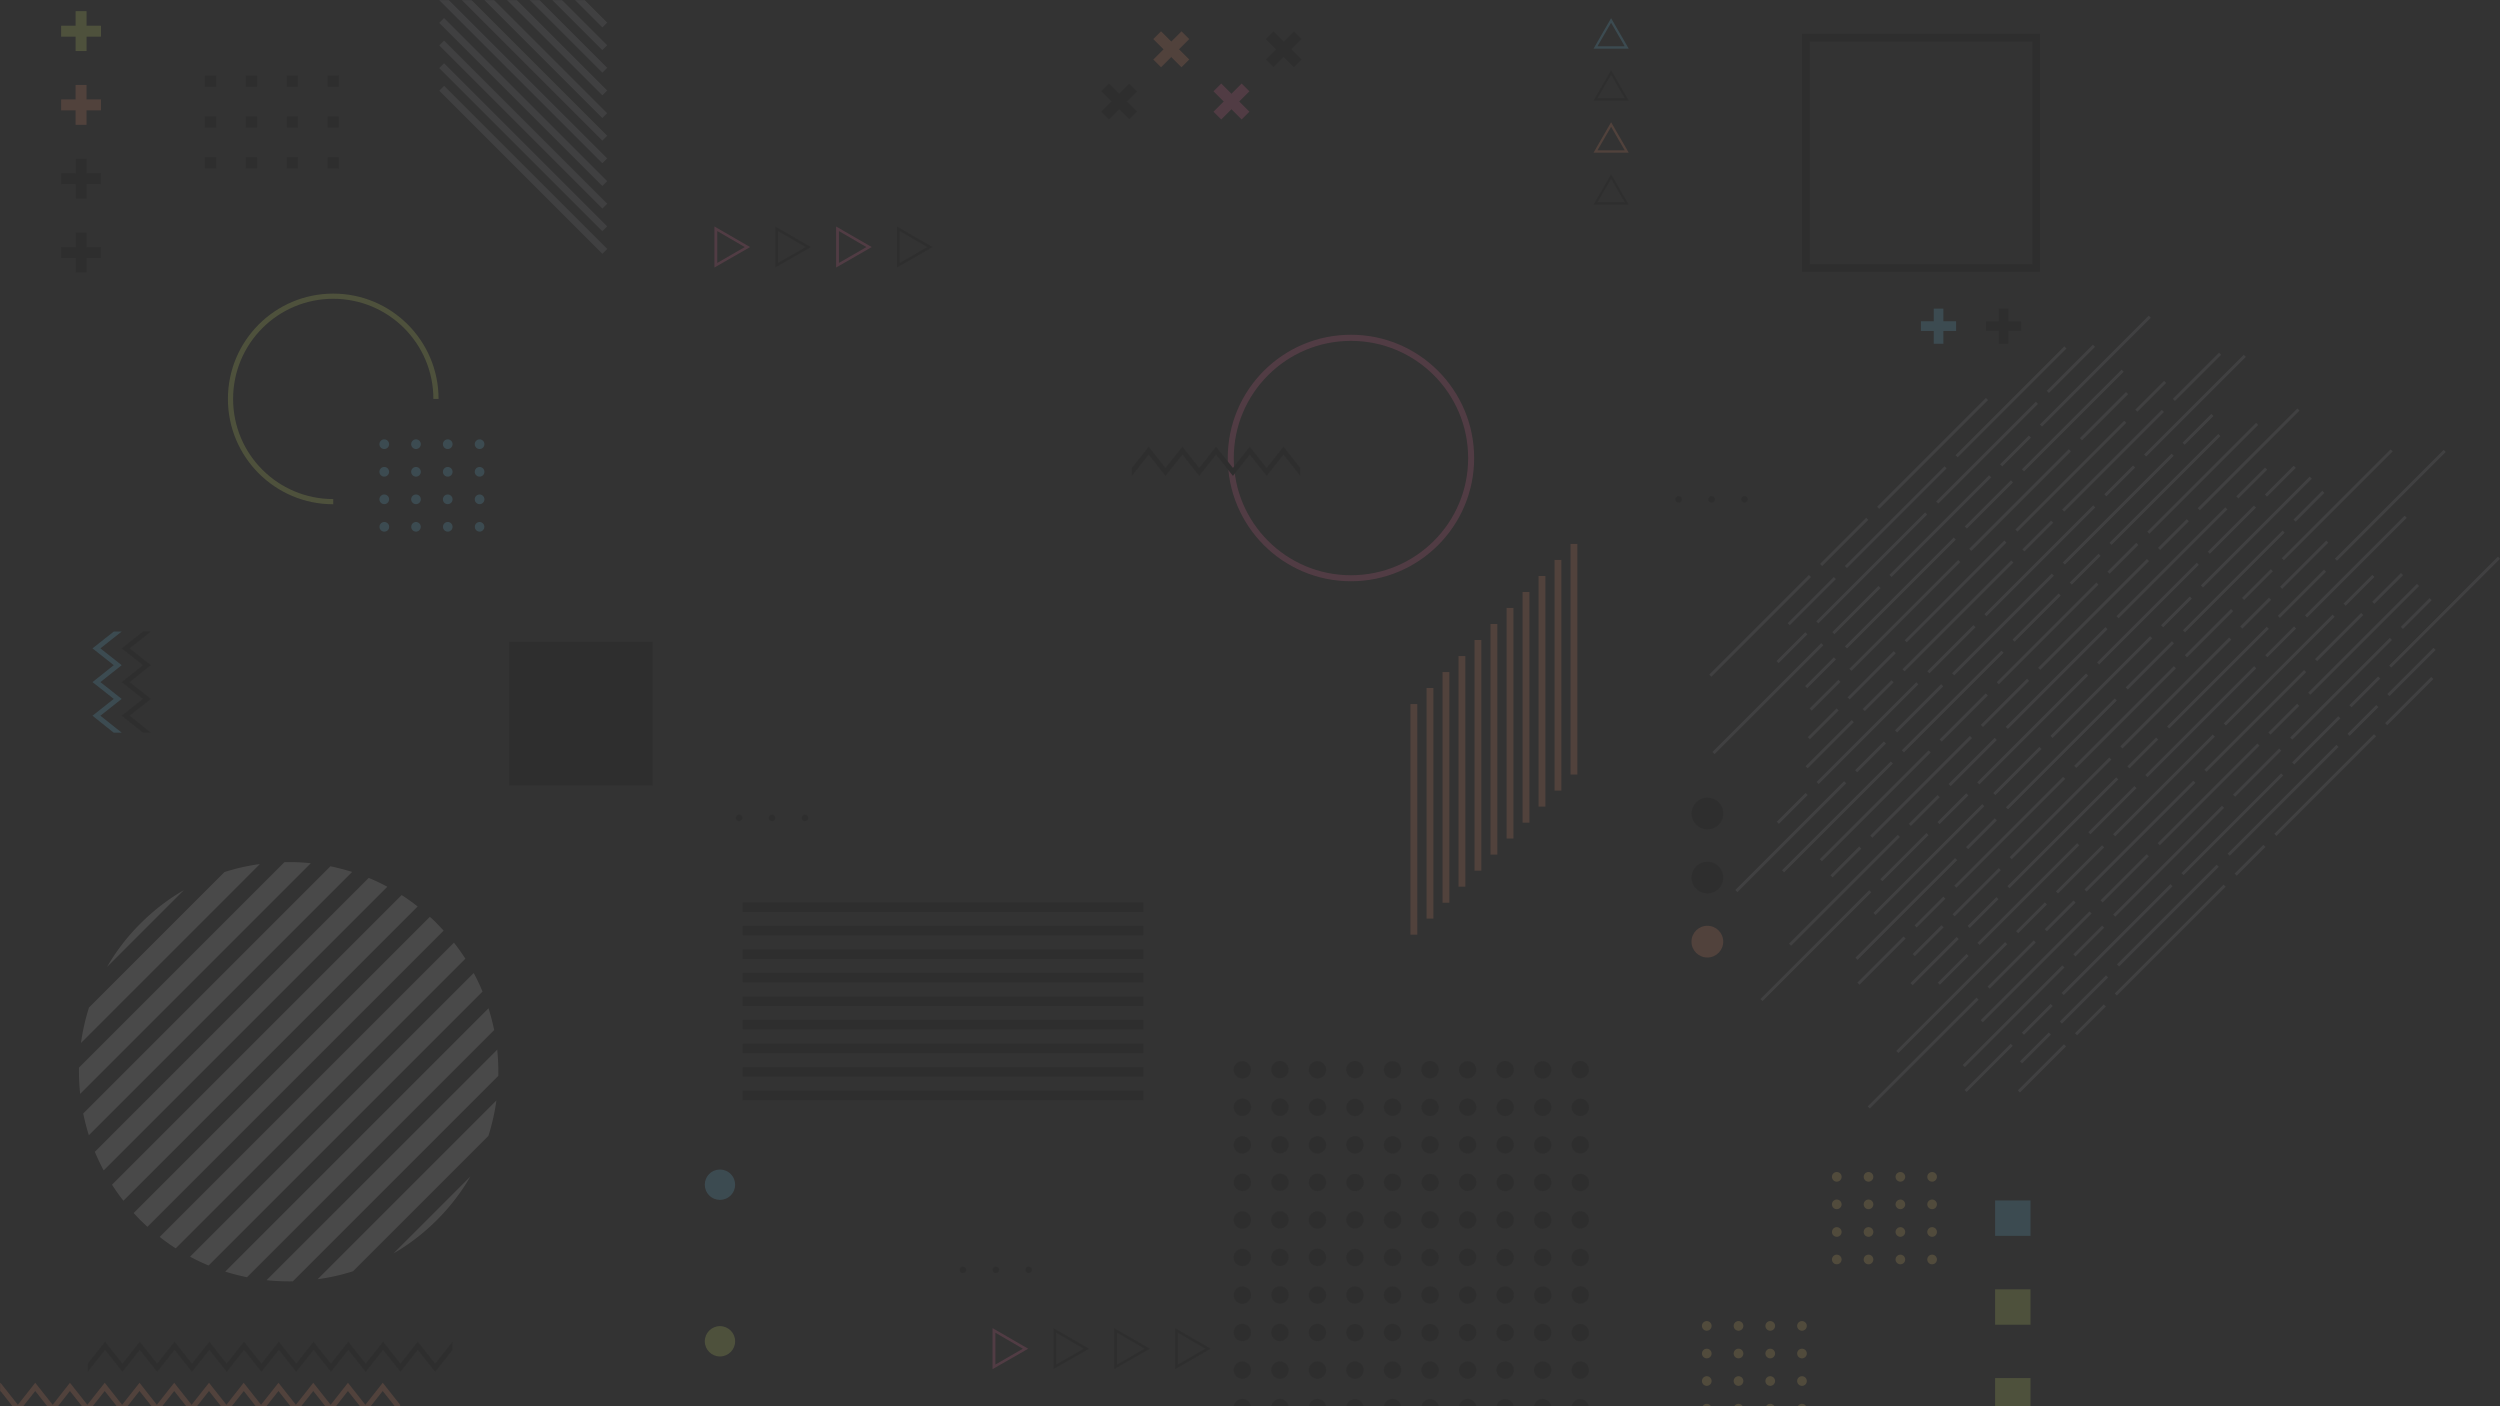 <svg xmlns="http://www.w3.org/2000/svg" xmlns:xlink="http://www.w3.org/1999/xlink" width="1920" height="1080" fill="none" xmlns:v="https://vecta.io/nano"><rect width="100%" height="100%" fill="#333333" stroke="none"/><style><![CDATA[.B{fill:#141414}.C{fill:#8d8c92}.D{fill:#ffd670}.E{fill:#70d6ff}.F{fill:#ff9770}.G{fill:#ff70a6}.H{fill:#e9ff70}]]></style><g opacity=".15"><mask id="A" mask-type="alpha" maskUnits="userSpaceOnUse" x="0" y="0" width="1920" height="1080"><path fill="#333" d="M0 0h1920v1080H0z"/></mask><g mask="url(#A)"><path d="M307.298 1078.87v6.32l-13.361-16.89-13.361 16.89-13.361-16.89-13.27 16.89-13.361-16.89-13.361 16.89-13.36-16.89-13.361 16.89-13.271-16.89-13.36 16.89-13.361-16.89-13.361 16.89-13.361-16.89-13.27 16.89-13.361-16.89-13.361 16.89-13.361-16.89-13.361 16.89-13.361-16.89-13.271 16.89-13.361-16.89-13.361 16.89L.361 1068.3l-.361.55v-6.41l.361-.46 13.361 16.89 13.361-16.89 13.361 16.89 13.271-16.89 13.361 16.89 13.361-16.89 13.361 16.89 13.361-16.89 13.27 16.89 13.361-16.89 13.361 16.89 13.361-16.89 13.361 16.89 13.27-16.89 13.361 16.89 13.361-16.89 13.36 16.89 13.361-16.89 13.361 16.89 13.27-16.89 13.361 16.89 13.361-16.89 13.361 16.89z" class="F"/><path d="M347.561 1030.39v6.32l-13.361 16.88-13.361-16.88-13.27 16.88-13.361-16.88-13.361 16.88-13.361-16.88-13.361 16.88-13.27-16.88-13.361 16.88-13.361-16.88-13.36 16.88-13.361-16.88-13.271 16.88-13.36-16.88-13.361 16.88-13.361-16.88-13.361 16.88-13.361-16.88-13.27 16.88-13.361-16.88-13.361 16.88v-6.32l13.361-16.88 13.361 16.88 13.27-16.88 13.361 16.88 13.361-16.88 13.361 16.88 13.361-16.88 13.27 16.88 13.361-16.88 13.361 16.88 13.36-16.88 13.361 16.88 13.271-16.88 13.36 16.88 13.361-16.88 13.361 16.88 13.361-16.88 13.361 16.88 13.27-16.88 13.361 16.88 13.361-16.88zM1383.92 25.983v182.808h182.81V25.983h-182.81zm176.94 176.85h-170.98V31.851h170.98v170.982z" class="B"/><path d="M1037.54 257.088c-52.273 0-94.613 42.34-94.613 94.609s42.34 94.699 94.613 94.699 94.6-42.339 94.6-94.609-42.33-94.699-94.6-94.699zm0 184.704c-49.746 0-90.009-40.353-90.009-90.005 0-49.741 40.354-90.004 90.009-90.004 49.74 0 90 40.353 90 90.004.09 49.652-40.26 90.005-90 90.005z" class="G"/><path d="M255.931 225.492c-44.686 0-80.887 36.201-80.887 80.887s36.201 80.887 80.887 80.887v-3.972c-42.52 0-76.915-34.395-76.915-76.915s34.395-76.915 76.915-76.915 76.915 34.395 76.915 76.915h3.972c0-44.686-36.201-80.887-80.887-80.887z" class="H"/><path d="M960.608 823.15a6.68 6.68 0 0 0-4.966-8.037c-3.591-.848-7.189 1.376-8.037 4.966s1.376 7.189 4.967 8.037a6.68 6.68 0 0 0 8.036-4.966zm24.981 4.504a6.681 6.681 0 0 0-5.113-12.344c-3.409 1.412-5.028 5.32-3.616 8.729a6.68 6.68 0 0 0 8.729 3.615zm32.701-4.517a6.69 6.69 0 0 0-4.97-8.036c-3.59-.848-7.19 1.376-8.04 4.966s1.38 7.189 4.97 8.037a6.69 6.69 0 0 0 8.04-4.967z" class="B"/><use xlink:href="#C" class="B"/><path d="M1075.96 823.126c.85-3.591-1.37-7.189-4.96-8.037s-7.19 1.376-8.04 4.966 1.38 7.189 4.97 8.037 7.18-1.376 8.03-4.966z" class="B"/><use xlink:href="#C" x="57.68" y="-0.01" class="B"/><path d="M1133.64 823.114c.85-3.591-1.38-7.189-4.97-8.037s-7.19 1.376-8.03 4.967c-.85 3.59 1.37 7.188 4.96 8.036s7.19-1.375 8.04-4.966z" class="B"/><use xlink:href="#D" class="B"/><use xlink:href="#E" class="B"/><path d="M1218.35 826.219a6.68 6.68 0 0 0 0-9.448c-2.61-2.609-6.84-2.609-9.45 0a6.7 6.7 0 0 0 0 9.448c2.61 2.609 6.84 2.609 9.45 0zm-259.494 28.887a6.681 6.681 0 1 0-9.448-9.448c-2.608 2.609-2.608 6.839 0 9.448s6.839 2.608 9.448 0zm30.773-3.711c.591-3.642-1.882-7.074-5.524-7.665a6.68 6.68 0 0 0-7.664 5.524c-.591 3.642 1.882 7.074 5.524 7.665a6.68 6.68 0 0 0 7.664-5.524z" class="B"/><use xlink:href="#C" x="-28.77" y="28.846" class="B"/><path d="M1047.17 852.028a6.69 6.69 0 0 0-4.97-8.037c-3.59-.848-7.19 1.376-8.04 4.966s1.38 7.189 4.97 8.037a6.69 6.69 0 0 0 8.04-4.966z" class="B"/><use xlink:href="#C" x="28.91" y="28.836" class="B"/><path d="M1104.84 852.016c.85-3.591-1.37-7.189-4.96-8.037s-7.19 1.376-8.04 4.967 1.38 7.188 4.97 8.036 7.18-1.376 8.03-4.966z" class="B"/><use xlink:href="#F" class="B"/><path d="M1162.52 852.004c.85-3.59-1.38-7.189-4.97-8.036a6.67 6.67 0 0 0-8.03 4.966c-.85 3.59 1.37 7.188 4.96 8.036s7.19-1.375 8.04-4.966z" class="B"/><use xlink:href="#C" x="144.21" y="28.879" class="B"/><use xlink:href="#G" class="B"/><path d="M960.62 880.827c.848-3.591-1.376-7.189-4.966-8.037s-7.189 1.376-8.037 4.966 1.376 7.189 4.966 8.037 7.189-1.376 8.037-4.966zm24.976 4.513a6.68 6.68 0 0 0 3.615-8.728c-1.412-3.409-5.32-5.028-8.729-3.616a6.68 6.68 0 1 0 5.114 12.344z" class="B"/><use xlink:href="#E" x="-173" y="57.625" class="B"/><use xlink:href="#H" class="B"/><path d="M1075.97 880.803c.85-3.591-1.37-7.189-4.96-8.037a6.69 6.69 0 0 0-8.04 4.967c-.85 3.59 1.38 7.188 4.97 8.036a6.67 6.67 0 0 0 8.03-4.966z" class="B"/><use xlink:href="#C" x="57.69" y="57.671" class="B"/><path d="M1133.65 880.791c.85-3.591-1.37-7.189-4.97-8.037-3.59-.847-7.18 1.376-8.03 4.967s1.37 7.188 4.96 8.036a6.68 6.68 0 0 0 8.04-4.966z" class="B"/><use xlink:href="#D" x="0.01" y="57.681" class="B"/><path d="M1191.31 880.867c.85-3.591-1.38-7.189-4.97-8.036s-7.19 1.375-8.04 4.966a6.69 6.69 0 0 0 4.97 8.036c3.59.848 7.19-1.375 8.04-4.966zm27.05 3.033a6.68 6.68 0 0 0 0-9.448c-2.61-2.608-6.84-2.608-9.44 0a6.68 6.68 0 0 0 0 9.448c2.6 2.609 6.83 2.609 9.44 0zm-259.494 28.887a6.68 6.68 0 1 0-9.447-9.448 6.68 6.68 0 1 0 9.447 9.448zm30.779-3.718a6.68 6.68 0 0 0-5.524-7.664c-3.642-.591-7.074 1.882-7.665 5.524a6.68 6.68 0 0 0 5.524 7.664c3.642.591 7.074-1.882 7.665-5.524z" class="B"/><use xlink:href="#C" x="-28.76" y="86.527" class="B"/><use xlink:href="#G" x="-173.02" y="57.713" class="B"/><use xlink:href="#C" x="28.92" y="86.517" class="B"/><path d="M1104.85 909.693c.85-3.59-1.37-7.188-4.96-8.036s-7.19 1.375-8.04 4.966 1.38 7.189 4.97 8.037 7.19-1.376 8.03-4.967z" class="B"/><use xlink:href="#C" x="86.6" y="86.507" class="B"/><path d="M1162.53 909.681c.85-3.59-1.37-7.189-4.96-8.036a6.68 6.68 0 0 0-8.04 4.966c-.85 3.59 1.37 7.188 4.97 8.036 3.59.848 7.18-1.375 8.03-4.966z" class="B"/><use xlink:href="#F" x="57.63" y="57.735" class="B"/><path d="M1220.21 909.669c.85-3.59-1.38-7.188-4.97-8.036a6.67 6.67 0 0 0-8.03 4.966c-.85 3.591 1.37 7.189 4.96 8.036s7.19-1.375 8.04-4.966zm-259.578 28.834a6.68 6.68 0 0 0-4.966-8.036c-3.591-.848-7.189 1.376-8.037 4.966s1.376 7.189 4.966 8.037a6.68 6.68 0 0 0 8.037-4.967zm24.97 4.523a6.68 6.68 0 0 0 3.616-8.728c-1.412-3.409-5.32-5.028-8.729-3.616a6.681 6.681 0 1 0 5.113 12.344zm32.708-4.534c.85-3.591-1.38-7.189-4.97-8.037s-7.19 1.376-8.03 4.966c-.85 3.591 1.37 7.189 4.96 8.037s7.19-1.376 8.04-4.966z" class="B"/><use xlink:href="#C" x="0.02" y="115.363" class="B"/><path d="M1075.99 938.48a6.69 6.69 0 0 0-4.97-8.037 6.69 6.69 0 0 0-8.04 4.967 6.69 6.69 0 0 0 4.97 8.036c3.59.848 7.19-1.375 8.04-4.966z" class="B"/><use xlink:href="#H" x="57.69" y="57.671" class="B"/><path d="M1133.66 938.468c.85-3.591-1.37-7.189-4.96-8.036s-7.19 1.375-8.04 4.966 1.38 7.188 4.97 8.036a6.67 6.67 0 0 0 8.03-4.966z" class="B"/><use xlink:href="#D" x="0.02" y="115.362" class="B"/><path d="M1191.32 938.544c.85-3.591-1.38-7.189-4.97-8.036a6.67 6.67 0 0 0-8.03 4.966c-.85 3.59 1.37 7.188 4.96 8.036s7.19-1.375 8.04-4.966zm27.05 3.037a6.68 6.68 0 0 0 0-9.447c-2.61-2.609-6.84-2.609-9.44 0a6.68 6.68 0 0 0 0 9.447c2.6 2.609 6.83 2.609 9.44 0zm-259.557 28.823a6.68 6.68 0 1 0-9.448-9.447 6.68 6.68 0 1 0 9.448 9.447zm30.758-3.675a6.68 6.68 0 1 0-13.188-2.14 6.68 6.68 0 1 0 13.188 2.14zm26.919 3.665a6.68 6.68 0 0 0 0-9.448c-2.61-2.608-6.83-2.608-9.44 0a6.68 6.68 0 0 0 0 9.448c2.61 2.609 6.84 2.609 9.44 0zm30.61-3.032c.85-3.591-1.37-7.189-4.97-8.037-3.59-.848-7.18 1.376-8.03 4.966s1.37 7.189 4.96 8.037c3.6.847 7.19-1.376 8.04-4.966zm27.08 3.022a6.7 6.7 0 0 0 0-9.448c-2.61-2.609-6.84-2.609-9.45 0a6.68 6.68 0 0 0 0 9.448c2.61 2.608 6.84 2.608 9.45 0zm30.6-3.034c.85-3.591-1.38-7.189-4.97-8.037s-7.19 1.376-8.03 4.967c-.85 3.59 1.37 7.188 4.96 8.036s7.19-1.376 8.04-4.966zm27.08 3.023a6.7 6.7 0 0 0 0-9.447c-2.61-2.609-6.84-2.609-9.45 0a6.68 6.68 0 0 0 0 9.447c2.61 2.609 6.84 2.609 9.45 0z" class="B"/><use xlink:href="#E" x="-28.84" y="144.148" class="B"/><path d="M1189.47 970.427a6.68 6.68 0 0 0 0-9.448c-2.61-2.608-6.83-2.608-9.44.001a6.68 6.68 0 0 0 0 9.447 6.67 6.67 0 0 0 9.44 0zm30.66-3.101c.85-3.591-1.37-7.189-4.96-8.037a6.69 6.69 0 0 0-8.04 4.967c-.85 3.59 1.38 7.188 4.97 8.036s7.18-1.376 8.03-4.966zm-259.486 28.855c.847-3.591-1.376-7.189-4.967-8.037a6.68 6.68 0 0 0-8.036 4.966c-.848 3.591 1.376 7.19 4.966 8.04a6.69 6.69 0 0 0 8.037-4.969zm24.965 4.529c3.409-1.409 5.027-5.317 3.615-8.726a6.681 6.681 0 1 0-3.615 8.726zm32.711-4.541c.85-3.591-1.37-7.189-4.97-8.037-3.59-.847-7.18 1.376-8.03 4.966a6.67 6.67 0 0 0 4.96 8.032 6.68 6.68 0 0 0 8.04-4.961zm27.02 3.124a6.68 6.68 0 0 0 0-9.447c-2.61-2.609-6.84-2.609-9.45 0a6.68 6.68 0 0 0 0 9.447 6.69 6.69 0 0 0 9.45 0zm30.66-3.136c.85-3.59-1.38-7.189-4.97-8.036a6.678 6.678 0 1 0-3.07 12.999c3.59.85 7.19-1.372 8.04-4.963zm27.02 3.126a6.68 6.68 0 0 0 0-9.448c-2.61-2.609-6.84-2.608-9.45 0a6.68 6.68 0 0 0 0 9.448 6.69 6.69 0 0 0 9.45 0zm30.65-3.138c.85-3.591-1.37-7.189-4.96-8.036s-7.19 1.375-8.04 4.966 1.38 7.185 4.97 8.035a6.67 6.67 0 0 0 8.03-4.965zm27.03 3.128a6.68 6.68 0 0 0 0-9.448c-2.61-2.609-6.84-2.608-9.45 0a6.7 6.7 0 0 0 0 9.448 6.69 6.69 0 0 0 9.45 0zm30.63-3.052c.85-3.59-1.37-7.188-4.96-8.036a6.682 6.682 0 1 0-3.08 13.005 6.68 6.68 0 0 0 8.04-4.969zm27.05 3.041a6.68 6.68 0 0 0 0-9.447c-2.61-2.609-6.84-2.609-9.44 0a6.68 6.68 0 0 0 0 9.447c2.6 2.608 6.83 2.608 9.44 0zm-259.557 28.828c2.609-2.61 2.609-6.84 0-9.45a6.68 6.68 0 0 0-9.448 0c-2.608 2.61-2.608 6.84 0 9.45a6.7 6.7 0 0 0 9.448 0zm30.764-3.69a6.68 6.68 0 0 0-5.524-7.66c-3.642-.59-7.074 1.88-7.665 5.52-.591 3.65 1.882 7.08 5.524 7.67a6.68 6.68 0 0 0 7.665-5.53zm26.913 3.68c2.61-2.61 2.61-6.84 0-9.45a6.67 6.67 0 0 0-9.44 0c-2.61 2.61-2.61 6.84 0 9.45a6.69 6.69 0 0 0 9.44 0zm30.61-3.04a6.68 6.68 0 0 0-4.96-8.04c-3.59-.85-7.19 1.38-8.04 4.97s1.38 7.19 4.97 8.03c3.59.85 7.19-1.37 8.03-4.96zm27.08 3.02a6.69 6.69 0 0 0 0-9.44c-2.61-2.61-6.84-2.61-9.45 0a6.67 6.67 0 0 0 0 9.44c2.61 2.61 6.84 2.61 9.45 0zm30.6-3.03c.85-3.59-1.38-7.19-4.97-8.04s-7.18 1.38-8.03 4.97 1.37 7.19 4.96 8.03a6.68 6.68 0 0 0 8.04-4.96zm27.08 3.02a6.67 6.67 0 0 0 0-9.44c-2.61-2.61-6.84-2.61-9.45 0a6.67 6.67 0 0 0 0 9.44c2.61 2.61 6.84 2.61 9.45 0zm30.6-3.04c.85-3.59-1.38-7.18-4.97-8.03a6.68 6.68 0 0 0-8.04 4.96 6.69 6.69 0 0 0 4.97 8.04 6.68 6.68 0 0 0 8.04-4.97z" class="B"/><use xlink:href="#I" class="B"/><path d="M1220.14 1025c.85-3.59-1.37-7.19-4.96-8.03a6.68 6.68 0 0 0-8.04 4.96c-.85 3.59 1.38 7.19 4.97 8.04s7.19-1.38 8.03-4.97z" class="B"/><use xlink:href="#J" class="B"/><use xlink:href="#J" x="28.888" class="B"/><use xlink:href="#K" class="B"/><use xlink:href="#L" class="B"/><use xlink:href="#K" x="57.68" class="B"/><use xlink:href="#K" x="86.48" class="B"/><use xlink:href="#K" x="115.37" class="B"/><use xlink:href="#K" x="144.17" class="B"/><use xlink:href="#L" x="144.17" class="B"/><use xlink:href="#K" x="201.85" class="B"/><path d="M958.833 1085.77c2.609-2.61 2.609-6.84 0-9.45a6.68 6.68 0 0 0-9.447 0c-2.609 2.61-2.609 6.84 0 9.45a6.68 6.68 0 0 0 9.447 0zm30.769-3.69a6.69 6.69 0 0 0-5.524-7.67 6.69 6.69 0 0 0-7.664 5.53 6.68 6.68 0 1 0 13.188 2.14z" class="B"/><use xlink:href="#I" x="-172.97" y="57.65" class="B"/><path d="M1047.12 1082.72a6.68 6.68 0 0 0-4.96-8.04c-3.59-.85-7.19 1.38-8.04 4.97s1.38 7.18 4.97 8.03 7.19-1.37 8.03-4.96zm27.08 3.03a6.7 6.7 0 0 0 0-9.45c-2.61-2.61-6.84-2.61-9.45 0s-2.61 6.84 0 9.45 6.84 2.61 9.45 0zm30.6-3.05a6.67 6.67 0 0 0-4.96-8.03 6.68 6.68 0 0 0-8.04 4.96 6.68 6.68 0 0 0 4.97 8.04c3.59.85 7.18-1.38 8.03-4.97zm27.08 3.04c2.61-2.61 2.61-6.84 0-9.45s-6.84-2.61-9.45 0-2.61 6.84 0 9.45a6.7 6.7 0 0 0 9.45 0zm30.6-3.05c.85-3.59-1.38-7.19-4.97-8.03-3.59-.85-7.19 1.37-8.03 4.96a6.68 6.68 0 0 0 4.96 8.04c3.59.85 7.19-1.38 8.04-4.97z" class="B"/><use xlink:href="#I" x="0.01" y="57.68" class="B"/><path d="M1220.16 1082.68c.84-3.59-1.38-7.19-4.97-8.04-3.59-.84-7.19 1.38-8.04 4.97-.84 3.59 1.38 7.19 4.97 8.04 3.59.84 7.19-1.38 8.04-4.97z" class="B"/><path d="M77.547 19.754H46.943v8.396h30.603v-8.396z" class="H"/><path d="M66.461 39.179V8.576h-8.396v30.603h8.396z" class="H"/><path d="M77.547 76.357H46.943v8.396h30.603v-8.396z" class="F"/><path d="M66.443 65.253h-8.396v30.603h8.396V65.253z" class="F"/><path d="M77.547 133.05H46.943v8.396h30.603v-8.396z" class="B"/><path d="M66.543 152.557v-30.604h-8.396v30.604h8.396z" class="B"/><path d="M891.68 24.069l-5.936 5.936 21.64 21.64 5.936-5.937-21.64-21.64z" class="F"/><path d="M907.384 24.069l-21.64 21.64 5.936 5.937 21.64-21.64-5.936-5.936z" class="F"/><path d="M873.258 85.794l-21.64-21.64-5.936 5.936 21.639 21.64 5.937-5.937z" class="B"/><path d="M851.613 91.753l21.64-21.64-5.937-5.936-21.639 21.64 5.936 5.937zm148.034-46.058l-21.64-21.64-5.936 5.937 21.639 21.64 5.937-5.937z" class="B"/><path d="M978.034 51.651l21.639-21.64-5.936-5.937-21.64 21.64 5.937 5.937z" class="B"/><path d="M937.904 64.163l-5.937 5.936 21.64 21.64 5.936-5.937-21.639-21.64z" class="G"/><path d="M953.607 64.163l-21.64 21.64 5.937 5.936 21.639-21.64-5.936-5.936z" class="G"/><path d="M77.547 189.743H46.943v8.396h30.603v-8.396z" class="B"/><path d="M66.538 209.245v-30.603h-8.396v30.603h8.396zm1475.882 54.776v-26.993h-7.4v26.993h7.4z" class="B"/><path d="M1525.2 254.158h26.99v-7.403h-26.99v7.403z" class="B"/><path d="M1492.51 264.013v-26.992h-7.4v26.992h7.4z" class="E"/><path d="M1475.29 254.158h27v-7.403h-27v7.403z" class="E"/><path d="M878.11 693.029H570.36v7.402h307.75v-7.402zm0 18.055H570.36v7.402h307.75v-7.402z" class="B"/><use xlink:href="#M" class="B"/><use xlink:href="#M" y="18.055" class="B"/><use xlink:href="#M" y="36.11" class="B"/><use xlink:href="#M" y="54.165" class="B"/><use xlink:href="#M" y="72.22" class="B"/><path d="M878.11 819.505H570.36v7.402h307.75v-7.402zm0 18.055H570.36v7.402h307.75v-7.402z" class="B"/><path d="M561.163 918.093c4.548-4.548 4.548-11.921 0-16.469s-11.922-4.548-16.469 0-4.548 11.921 0 16.469 11.921 4.548 16.469 0z" class="E"/><path d="M742.064 975.23c0 1.354-1.083 2.528-2.527 2.528-1.354 0-2.528-1.083-2.528-2.528 0-1.354 1.083-2.528 2.528-2.528 1.444.091 2.527 1.174 2.527 2.528zm25.278 0c0 1.354-1.084 2.528-2.528 2.528-1.354 0-2.528-1.084-2.528-2.528 0-1.354 1.083-2.528 2.528-2.528 1.444.09 2.528 1.174 2.528 2.528zm25.277 0c0 1.354-1.084 2.528-2.528 2.528-1.354 0-2.528-1.084-2.528-2.528 0-1.354 1.084-2.528 2.528-2.528 1.444.09 2.528 1.174 2.528 2.528z" class="B"/><path d="M552.937 1041.76c6.432 0 11.646-5.21 11.646-11.64s-5.214-11.65-11.646-11.65-11.645 5.22-11.645 11.65 5.214 11.64 11.645 11.64z" class="H"/><path d="M1311.25 735.368c6.73 0 12.19-5.456 12.19-12.187s-5.46-12.187-12.19-12.187-12.19 5.456-12.19 12.187 5.46 12.187 12.19 12.187z" class="F"/><path d="M1323.3 675.932c1.08-6.644-3.43-12.905-10.08-13.983a12.19 12.19 0 0 0-13.98 10.078c-1.08 6.644 3.44 12.904 10.08 13.982a12.19 12.19 0 0 0 13.98-10.077zm-7.34-39.903c6.22-2.576 9.17-9.705 6.6-15.924a12.2 12.2 0 0 0-15.93-6.595c-6.22 2.576-9.17 9.705-6.59 15.924 2.57 6.218 9.7 9.171 15.92 6.595z" class="B"/><path d="M1559.42 1058.37h-27.17v27.18h27.17v-27.18zm0-68.154h-27.17v27.174h27.17v-27.174z" class="H"/><path d="M1559.42 921.968h-27.17v27.172h27.17v-27.172z" class="E"/><path d="M166.017 57.941h-8.667v8.666h8.667v-8.666z" class="B"/><use xlink:href="#N" class="B"/><use xlink:href="#N" x="31.416" class="B"/><use xlink:href="#N" x="62.832" class="B"/><path d="M166.017 89.357h-8.667v8.666h8.667v-8.666z" class="B"/><use xlink:href="#N" y="31.416" class="B"/><use xlink:href="#N" x="31.416" y="31.416" class="B"/><use xlink:href="#N" x="62.832" y="31.416" class="B"/><path d="M166.017 120.772h-8.667v8.667h8.667v-8.667zm31.415 0h-8.666v8.667h8.666v-8.667zm31.416 0h-8.666v8.667h8.666v-8.667zm31.416 0h-8.666v8.667h8.666v-8.667z" class="B"/><path d="M576.048 189.743l-27.354-15.798v31.506l27.354-15.708zm-4.063 0l-21.124 12.187v-24.465l21.124 12.278z" class="G"/><path d="M622.811 189.743l-27.354-15.798v31.506l27.354-15.708zm-4.153 0l-21.125 12.187v-24.465l21.125 12.278z" class="B"/><path d="M669.483 189.743l-27.353-15.798v31.506l27.353-15.708zm-4.062 0l-21.125 12.187v-24.465l21.125 12.278z" class="G"/><path d="M716.246 189.743l-27.354-15.798v31.506l27.354-15.708zm-4.153 0l-21.124 12.187v-24.465l21.124 12.278z" class="B"/><path d="M789.64 1035.8l-27.354-15.79v31.5l27.354-15.71zm-4.063 0l-21.124 12.19v-24.46l21.124 12.27z" class="G"/><path d="M836.402 1035.8l-27.353-15.79v31.5l27.353-15.71zm-4.152 0l-21.125 12.19v-24.46l21.125 12.27zm50.825 0l-27.354-15.79v31.5l27.354-15.71zm-4.063 0l-21.124 12.19v-24.46l21.124 12.27zm50.825 0l-27.353-15.79v31.5l27.353-15.71zm-4.152 0l-21.125 12.19v-24.46l21.125 12.27zm311.635-902.028l-13.46 23.382h27l-13.54-23.382zm0 3.521l10.47 18.055h-20.95l10.48-18.055z" class="B"/><path d="M1237.32 93.87l-13.46 23.382h27l-13.54-23.382zm0 3.521l10.47 18.055h-20.95l10.48-18.055z" class="F"/><path d="M1237.32 53.878l-13.46 23.381h27l-13.54-23.381zm0 3.521l10.47 18.055h-20.95l10.48-18.055z" class="B"/><path d="M1237.32 13.977l-13.46 23.381h27l-13.54-23.381zm0 3.521l10.47 18.055h-20.95l10.48-18.055z" class="E"/><path d="M107.879 709.278c10.201-10.201 21.395-18.777 33.312-25.638l-58.95 58.95c6.861-11.916 15.437-23.201 25.638-33.312zm64.547-39.54c8.937-2.889 17.965-4.875 27.173-6.139L62.2 800.998c1.264-9.208 3.34-18.326 6.139-27.173l104.087-104.087zm66.262-6.771l-177.12 177.12c-.722-6.68-.993-13.451-.903-20.131l157.802-157.801a150.87 150.87 0 0 1 20.221.812zm15.076 2.347a181.36 181.36 0 0 1 16.701 4.334L68.248 871.865c-1.715-5.507-3.16-11.104-4.333-16.701l189.849-189.85zm29.43 8.937c4.875 1.987 9.569 4.243 14.264 6.771L79.623 898.857a157.49 157.49 0 0 1-6.771-14.264l210.342-210.342zm25.277 13.181c4.243 2.708 8.306 5.597 12.278 8.757L94.789 922.148c-3.16-3.972-6.048-8.125-8.757-12.277l222.439-222.439zm27.083 21.847l5.146 5.416-227.495 227.494-5.416-5.145-5.146-5.417 227.494-227.494a72.77 72.77 0 0 1 5.417 5.146zm13.09 14.714c3.16 3.973 6.048 8.125 8.757 12.278L134.962 958.71c-4.243-2.709-8.306-5.597-12.278-8.757l225.96-225.96zm15.166 23.291c2.528 4.695 4.785 9.479 6.771 14.264L160.239 971.89c-4.875-1.986-9.569-4.243-14.264-6.771L363.81 747.284zm11.375 27.083a181.76 181.76 0 0 1 4.333 16.701L189.669 980.917c-5.597-1.173-11.194-2.618-16.701-4.333l202.217-202.217zm7.493 51.909L224.876 984.077c-6.77.09-13.451-.18-20.131-.903l177.12-177.03c.632 6.681.993 13.451.813 20.132zm-1.445 18.867c-1.264 9.208-3.34 18.326-6.138 27.173L271.097 976.313c-8.937 2.889-18.055 4.875-27.173 6.139l137.309-137.309zm-45.679 91.81c-10.201 10.201-21.395 18.778-33.312 25.639l58.95-58.95c-6.861 11.916-15.437 23.11-25.638 33.311z" fill="#ccc8c7"/><path d="M1823.23 563.844l-76.53 76.537 1.59 1.596 76.54-76.537-1.6-1.596zm-115.56 115.561l-83.55 83.559 1.59 1.596 83.56-83.559-1.6-1.596zm-122.54 122.601l-35.42 35.428 1.59 1.596 35.43-35.428-1.6-1.596zm30.54-30.601l-22.08 22.086 1.59 1.596 22.09-22.086-1.6-1.596zm217.7-214.461l35.43-35.428-1.59-1.596-35.43 35.428 1.59 1.596zm-115.58 115.588l22.08-22.087-1.59-1.596-22.09 22.087 1.6 1.596z" class="C"/><use xlink:href="#O" class="C"/><path d="M1583.57 786.137l35.42-35.427-1.59-1.596-35.43 35.428 1.6 1.595zm251.51-251.517l35.43-35.428-1.6-1.595-35.43 35.427 1.6 1.596zm-282.12 282.061l22.09-22.086-1.59-1.596-22.09 22.086 1.59 1.596zm159.45-159.452l83.56-83.558-1.6-1.596-83.56 83.558 1.6 1.596zm92.06-92.071l22.09-22.086-1.59-1.596-22.09 22.086 1.59 1.596zm-44 2.876l76.54-76.537-1.6-1.596-76.54 76.537 1.6 1.596zm-10.07 6.849l-35.42 35.427 1.59 1.596 35.43-35.428-1.6-1.595zm115.53-115.526l-22.08 22.087 1.59 1.595 22.09-22.086-1.6-1.596z" class="C"/><use xlink:href="#O" x="-118.51" y="77.319" class="C"/><path d="M1624.52 703.997l83.56-83.559-1.6-1.595-83.56 83.558 1.6 1.596z" class="C"/><use xlink:href="#P" class="C"/><path d="M1751.9 593.966l-76.54 76.537 1.6 1.595 76.53-76.536-1.59-1.596zm166.5-166.436l-83.55 83.558 1.59 1.596 83.56-83.558-1.6-1.596z" class="C"/><use xlink:href="#Q" class="C"/><path d="M1544.23 801.633l-35.43 35.428 1.59 1.595 35.43-35.427-1.59-1.596zm282.17-282.104l-22.09 22.087 1.6 1.596 22.09-22.087-1.6-1.596zm-159.51 159.503l-83.56 83.559 1.6 1.596 83.56-83.559-1.6-1.596zm-92 91.996l-22.09 22.087 1.6 1.596 22.08-22.087-1.59-1.596zm83.83-121.873l76.53-76.537-1.59-1.596-76.54 76.537 1.6 1.596z" class="C"/><use xlink:href="#R" class="C"/><use xlink:href="#Q" x="-147.12" y="105.973" class="C"/><path d="M1764.21 540.506l-22.09 22.086 1.59 1.596 22.09-22.086-1.59-1.596zm-241.44 244.612l83.55-83.558-1.59-1.596-83.56 83.558 1.6 1.596zm246.76-270.524l-76.54 76.537 1.6 1.596 76.54-76.537-1.6-1.596zm-251.59 251.574l-83.56 83.558 1.6 1.596 83.55-83.558-1.59-1.596z" class="C"/><use xlink:href="#Q" x="17.57" y="-79.305" class="C"/><path d="M1561.86 722.259l-35.43 35.428 1.6 1.596 35.42-35.428-1.59-1.596zm282.11-282.165l-22.09 22.087 1.6 1.596 22.09-22.087-1.6-1.596zm-159.51 159.503l-83.56 83.559 1.6 1.596 83.56-83.559-1.6-1.596zm-92 91.996l-22.09 22.087 1.6 1.596 22.08-22.087-1.59-1.596zm2.8-44.008l-76.53 76.537 1.59 1.596 76.54-76.537-1.6-1.596zm10.16-6.864l35.42-35.428-1.59-1.596-35.43 35.428 1.6 1.596z" class="C"/><use xlink:href="#S" class="C"/><path d="M1846.78 396.083l-76.54 76.536 1.59 1.596 76.54-76.537-1.59-1.595zm-115.56 115.562l-83.56 83.558 1.59 1.596 83.56-83.558-1.59-1.596zm10.12-6.858l22.09-22.087-1.6-1.596-22.09 22.087 1.6 1.596zm-116.88 137.488l76.54-76.537-1.6-1.596-76.54 76.537 1.6 1.596zm-166.51 166.449l83.56-83.558-1.59-1.596-83.56 83.558 1.59 1.596z" class="C"/><use xlink:href="#T" class="C"/><path d="M1549.96 716.717l22.08-22.087-1.59-1.595-22.09 22.086 1.6 1.596zm159.5-159.512l83.56-83.559-1.59-1.596-83.56 83.559 1.59 1.596zm92.01-92.008l22.08-22.086-1.59-1.596-22.09 22.087 1.6 1.595zm-60.6 16.18l-76.54 76.537 1.6 1.596 76.54-76.537-1.6-1.596zm-115.62 115.625l-83.56 83.559 1.59 1.595 83.56-83.558-1.59-1.596zm-122.54 122.601l-35.43 35.427 1.59 1.596 35.43-35.428-1.59-1.595z" class="C"/><use xlink:href="#U" class="C"/><path d="M1750.99 474.54l35.43-35.428-1.59-1.595-35.43 35.427 1.59 1.596zm-115.58 115.588l22.08-22.087-1.59-1.596-22.09 22.087 1.6 1.596zm241.35-244.629l-83.56 83.559 1.6 1.596 83.55-83.559-1.59-1.596zm-331.74 314.395l76.54-76.536-1.6-1.596-76.53 76.537 1.59 1.595zm-43.83 43.84l35.42-35.428-1.59-1.596-35.43 35.428 1.6 1.596z" class="C"/><use xlink:href="#T" x="172.14" y="-233.96" class="C"/><use xlink:href="#S" x="-19.24" y="-22.029" class="C"/><path d="M1630.03 574.825l83.56-83.558-1.6-1.596-83.56 83.558 1.6 1.596zm92.07-92.07l22.08-22.087-1.59-1.596-22.09 22.087 1.6 1.596zm-44.01 2.875l76.54-76.536-1.6-1.596-76.54 76.537 1.6 1.595z" class="C"/><use xlink:href="#V" class="C"/><use xlink:href="#U" x="250.26" y="-312.048" class="C"/><path d="M1426.58 737.15l76.53-76.537-1.59-1.596-76.54 76.537 1.6 1.596z" class="C"/><use xlink:href="#R" x="-232.14" y="87.995" class="C"/><use xlink:href="#P" x="-82.43" y="-82.407" class="C"/><path d="M1669.53 511.626L1593 588.163l1.59 1.595 76.54-76.536-1.6-1.596zm166.45-166.5l-83.56 83.559 1.59 1.595 83.56-83.558-1.59-1.596z" class="C"/><use xlink:href="#V" x="45.46" y="-24.755" class="C"/><use xlink:href="#V" x="-206.05" y="226.75" class="C"/><use xlink:href="#U" x="210.73" y="-251.876" class="C"/><path d="M1584.47 596.629l-83.56 83.558 1.59 1.596 83.56-83.558-1.59-1.596z" class="C"/><use xlink:href="#P" x="-121.96" y="-22.235" class="C"/><path d="M1576.34 566.751l76.54-76.537-1.6-1.595-76.54 76.536 1.6 1.596zm115.56-115.556l83.56-83.558-1.6-1.596-83.56 83.558 1.6 1.596zm-125.65 122.439l-35.42 35.427 1.59 1.596 35.43-35.428-1.6-1.595zm115.53-115.532l-22.09 22.087 1.6 1.596 22.08-22.087-1.59-1.596z" class="C"/><use xlink:href="#R" x="-333.89" y="169.116" class="C"/><path d="M1687.1 432.191l-76.53 76.537 1.59 1.596 76.54-76.537-1.6-1.596zM1435.57 683.7l-83.55 83.559 1.59 1.596 83.56-83.559-1.6-1.596z" class="C"/><use xlink:href="#V" x="63.03" y="-104.188" class="C"/><path d="M1479.49 639.792l-35.42 35.428 1.59 1.596 35.43-35.428-1.6-1.596z" class="C"/><use xlink:href="#U" x="228.3" y="-331.311" class="C"/><path d="M1602.1 517.258l-83.56 83.558 1.6 1.596 83.55-83.559-1.59-1.595zm-92.01 91.996l-22.08 22.087 1.59 1.595 22.09-22.086-1.6-1.596zm2.81-44.009l-76.54 76.537 1.6 1.596 76.54-76.537-1.6-1.596zm10.01-6.928l35.43-35.428-1.6-1.595-35.43 35.427 1.6 1.596zm-115.53 115.518l22.09-22.086-1.6-1.596-22.08 22.087 1.59 1.595zm357.03-360.092l-76.54 76.537 1.6 1.595 76.54-76.536-1.6-1.596zm-115.56 115.562l-83.56 83.559 1.6 1.595 83.56-83.558-1.6-1.596zm10.11-6.922l22.09-22.087-1.6-1.595-22.09 22.086 1.6 1.596z" class="C"/><use xlink:href="#O" x="-85.45" y="-182.427" class="C"/><path d="M1375.57 726.32l83.56-83.558-1.59-1.596-83.56 83.559 1.59 1.595zm122.55-122.61l35.42-35.428-1.59-1.596-35.43 35.428 1.6 1.596z" class="C"/><use xlink:href="#S" x="-22.25" y="-121.993" class="C"/><path d="M1627.09 474.801l83.55-83.558-1.59-1.596-83.56 83.558 1.6 1.596zm92-92.007l22.09-22.087-1.6-1.595-22.09 22.086 1.6 1.596zm-184.01 142.755l76.54-76.537-1.59-1.596-76.54 76.537 1.59 1.596z" class="C"/><use xlink:href="#R" x="-123.57" y="-123.669" class="C"/><path d="M1525.04 532.496l-35.43 35.427 1.6 1.596 35.43-35.428-1.6-1.595zm115.59-115.595l-22.09 22.086 1.6 1.596 22.08-22.086-1.59-1.596zM1399.2 661.449l83.56-83.559-1.6-1.596-83.56 83.559 1.6 1.596zm137.96-161.723l-76.54 76.537 1.59 1.596 76.54-76.537-1.59-1.596zm166.5-166.436l-83.56 83.558 1.6 1.596 83.56-83.559-1.6-1.595z" class="C"/><use xlink:href="#V" x="-86.92" y="-36.655" class="C"/><path d="M1611.66 425.286l-22.09 22.086 1.6 1.596 22.08-22.086-1.59-1.596zm-159.51 159.506l-83.56 83.559 1.6 1.595 83.56-83.558-1.6-1.596zm19.54-60.812l-76.54 76.537 1.6 1.595 76.53-76.536-1.59-1.596zm10.09-6.865l35.43-35.427-1.6-1.596-35.42 35.428 1.59 1.595zm-115.59 115.579l22.09-22.086-1.6-1.596-22.08 22.087 1.59 1.595z" class="C"/><use xlink:href="#W" class="C"/><path d="M1607.57 388.103l-83.55 83.559 1.59 1.595 83.56-83.558-1.6-1.596zm10.13-6.928l22.09-22.086-1.6-1.596-22.08 22.086 1.59 1.596z" class="C"/><use xlink:href="#O" x="-126.64" y="-223.564" class="C"/><path d="M1334.32 685.119l83.56-83.559-1.6-1.596-83.55 83.559 1.59 1.596z" class="C"/><use xlink:href="#T" x="-123.57" y="-123.669" class="C"/><path d="M1426.32 593.112l22.09-22.087-1.6-1.596-22.08 22.087 1.59 1.596zm159.51-159.513l83.56-83.558-1.6-1.596-83.55 83.558 1.59 1.596z" class="C"/><use xlink:href="#S" x="188.01" y="-414.714" class="C"/><use xlink:href="#W" x="-62.92" y="42.331" class="C"/><path d="M1544.66 430.432l-83.56 83.559 1.59 1.596 83.56-83.559-1.59-1.596zm-122.55 122.6l-35.42 35.428 1.59 1.596 35.43-35.428-1.6-1.596zm30.54-30.6l-22.08 22.086 1.59 1.596 22.09-22.086-1.6-1.596z" class="C"/><use xlink:href="#T" x="89.79" y="-378.249" class="C"/><path d="M1554.76 423.515l22.09-22.087-1.6-1.595-22.08 22.086 1.59 1.596zm-90.38 69.767l76.53-76.537-1.59-1.595-76.54 76.536 1.6 1.596zm-43.84 43.839l35.43-35.427-1.6-1.596-35.43 35.428 1.6 1.595zM1390 567.728l22.09-22.086-1.6-1.596-22.08 22.086 1.59 1.596zm159.45-159.451l83.55-83.559-1.59-1.595-83.56 83.558 1.6 1.596zm92.06-92.071l22.09-22.087-1.6-1.595-22.08 22.086 1.59 1.596zm-87.05 45.819l76.53-76.537-1.59-1.595-76.54 76.536 1.6 1.596zm-10.06 6.853l-35.43 35.428 1.6 1.595 35.43-35.427-1.6-1.596zm-125.9 129.11l83.56-83.558-1.59-1.596-83.56 83.558 1.59 1.596z" class="C"/><use xlink:href="#U" x="-124.83" y="-184.154" class="C"/><use xlink:href="#W" x="-134.32" y="72.516" class="C"/><path d="M1632.78 301.091l-35.43 35.428 1.6 1.595 35.43-35.427-1.6-1.596zm-128.91 128.968l-83.56 83.558 1.6 1.596 83.56-83.558-1.6-1.596zm-92 92l-22.09 22.086 1.6 1.596 22.09-22.087-1.6-1.595zm40.84-78.914l76.53-76.537-1.59-1.595-76.54 76.536 1.6 1.596zm115.56-115.555l83.55-83.559-1.59-1.596-83.56 83.559 1.6 1.596z" class="C"/><use xlink:href="#V" x="-225.3" y="-42.451" class="C"/><use xlink:href="#P" x="-56.22" y="-376.363" class="C"/><path d="M1316.75 579.109l83.56-83.558-1.59-1.596-83.56 83.558 1.59 1.596zm246.78-270.524l-76.54 76.537 1.59 1.596 76.54-76.537-1.59-1.596z" class="C"/><use xlink:href="#Q" x="-188.44" y="-285.318" class="C"/><path d="M1478.46 393.589l-83.56 83.558 1.59 1.596 83.56-83.559-1.59-1.595zm-92.01 92.002l-22.08 22.086 1.59 1.596 22.09-22.086-1.6-1.596z" class="C"/><use xlink:href="#W" x="-333.94" y="169.1" class="C"/><path d="M1399.4 434.712l35.43-35.428-1.59-1.596-35.43 35.428 1.59 1.596zm125.81-129.076l-83.56 83.558 1.6 1.596 83.56-83.558-1.6-1.596zm-106.76 130.63l76.54-76.537-1.6-1.596-76.54 76.537 1.6 1.596zm-43.9 43.902l35.42-35.428-1.59-1.595-35.43 35.427 1.6 1.596zm128.9-128.972l83.56-83.559-1.59-1.596-83.56 83.559 1.59 1.596z" class="C"/><use xlink:href="#X" class="E"/><use xlink:href="#X" x="24.375" class="E"/><path d="M343.859 344.836c2.044 0 3.702-1.657 3.702-3.701s-1.658-3.701-3.702-3.701a3.7 3.7 0 1 0 0 7.402z" class="E"/><use xlink:href="#X" x="73.214" class="E"/><path d="M295.11 366.051a3.7 3.7 0 0 0 3.702-3.701c0-2.044-1.657-3.702-3.702-3.702s-3.701 1.658-3.701 3.702a3.7 3.7 0 0 0 3.701 3.701z" class="E"/><use xlink:href="#Y" class="E"/><path d="M343.859 366.051c2.044 0 3.702-1.657 3.702-3.701s-1.658-3.702-3.702-3.702-3.701 1.658-3.701 3.702a3.7 3.7 0 0 0 3.701 3.701z" class="E"/><use xlink:href="#Y" x="48.839" class="E"/><path d="M295.11 387.176c2.045 0 3.702-1.658 3.702-3.702a3.7 3.7 0 0 0-7.403 0c0 2.044 1.657 3.702 3.701 3.702z" class="E"/><use xlink:href="#Z" class="E"/><path d="M343.859 387.176c2.044 0 3.702-1.658 3.702-3.702s-1.658-3.701-3.702-3.701a3.7 3.7 0 0 0-3.701 3.701c0 2.044 1.657 3.702 3.701 3.702z" class="E"/><use xlink:href="#Z" x="48.839" class="E"/><path d="M295.11 408.3a3.702 3.702 0 1 0 0-7.403 3.702 3.702 0 0 0 0 7.403zm24.375 0a3.702 3.702 0 0 0 0-7.403 3.702 3.702 0 0 0 0 7.403zm24.374 0c2.044 0 3.702-1.657 3.702-3.701s-1.658-3.702-3.702-3.702a3.702 3.702 0 0 0 0 7.403zm24.465 0a3.702 3.702 0 0 0 0-7.403 3.702 3.702 0 0 0 0 7.403z" class="E"/><path d="M1310.8 1021.99a3.7 3.7 0 0 0 3.7-3.7c0-2.04-1.66-3.7-3.7-3.7s-3.7 1.66-3.7 3.7a3.7 3.7 0 0 0 3.7 3.7zm24.37 0a3.7 3.7 0 0 0 3.71-3.7c0-2.04-1.66-3.7-3.71-3.7-2.04 0-3.7 1.66-3.7 3.7a3.7 3.7 0 0 0 3.7 3.7zm24.38 0a3.7 3.7 0 0 0 3.7-3.7c0-2.04-1.66-3.7-3.7-3.7a3.7 3.7 0 0 0-3.7 3.7 3.69 3.69 0 0 0 3.7 3.7zm24.37 0a3.69 3.69 0 0 0 3.7-3.7 3.7 3.7 0 0 0-3.7-3.7c-2.04 0-3.7 1.66-3.7 3.7a3.7 3.7 0 0 0 3.7 3.7z" class="D"/><use xlink:href="#a" class="D"/><use xlink:href="#b" class="D"/><path d="M1359.55 1043.21c2.04 0 3.7-1.66 3.7-3.7 0-2.05-1.66-3.71-3.7-3.71a3.705 3.705 0 1 0 0 7.41zm24.37 0a3.705 3.705 0 1 0 0-7.41c-2.04 0-3.7 1.66-3.7 3.71 0 2.04 1.66 3.7 3.7 3.7zm-73.12 21.12c2.04 0 3.7-1.66 3.7-3.7s-1.66-3.7-3.7-3.7-3.7 1.66-3.7 3.7 1.66 3.7 3.7 3.7zm24.37 0c2.05 0 3.71-1.66 3.71-3.7s-1.66-3.7-3.71-3.7c-2.04 0-3.7 1.66-3.7 3.7s1.66 3.7 3.7 3.7zm24.38 0c2.04 0 3.7-1.66 3.7-3.7s-1.66-3.7-3.7-3.7a3.7 3.7 0 0 0 0 7.4zm24.37 0a3.7 3.7 0 0 0 0-7.4c-2.04 0-3.7 1.66-3.7 3.7s1.66 3.7 3.7 3.7z" class="D"/><use xlink:href="#a" y="42.34" class="D"/><use xlink:href="#b" y="42.34" class="D"/><path d="M1359.55 1085.55c2.04 0 3.7-1.66 3.7-3.7 0-2.05-1.66-3.71-3.7-3.71a3.705 3.705 0 1 0 0 7.41zm24.37 0a3.705 3.705 0 1 0 0-7.41c-2.04 0-3.7 1.66-3.7 3.71 0 2.04 1.66 3.7 3.7 3.7zm26.72-178.027c2.05 0 3.71-1.657 3.71-3.701s-1.66-3.701-3.71-3.701c-2.04 0-3.7 1.657-3.7 3.701s1.66 3.701 3.7 3.701z" class="D"/><use xlink:href="#c" class="D"/><path d="M1463.19 903.822c0 2.076-1.72 3.701-3.71 3.701-1.98 0-3.7-1.715-3.7-3.701 0-2.076 1.72-3.701 3.7-3.701 1.99 0 3.71 1.625 3.71 3.701z" class="D"/><use xlink:href="#c" x="48.84" class="D"/><path d="M1410.64 928.648c2.05 0 3.71-1.657 3.71-3.701s-1.66-3.702-3.71-3.702c-2.04 0-3.7 1.657-3.7 3.702s1.66 3.701 3.7 3.701z" class="D"/><use xlink:href="#d" class="D"/><use xlink:href="#e" class="D"/><use xlink:href="#d" x="48.84" class="D"/><path d="M1410.64 949.863c2.05 0 3.71-1.658 3.71-3.702s-1.66-3.701-3.71-3.701c-2.04 0-3.7 1.657-3.7 3.701s1.66 3.702 3.7 3.702z" class="D"/><use xlink:href="#f" class="D"/><path d="M1463.19 946.161c0 2.077-1.72 3.702-3.71 3.702-1.98 0-3.7-1.716-3.7-3.702s1.72-3.701 3.7-3.701c1.99 0 3.71 1.625 3.71 3.701z" class="D"/><use xlink:href="#f" x="48.84" class="D"/><path d="M1410.64 970.987c2.05 0 3.71-1.657 3.71-3.701s-1.66-3.702-3.71-3.702c-2.04 0-3.7 1.658-3.7 3.702s1.66 3.701 3.7 3.701z" class="D"/><use xlink:href="#g" class="D"/><use xlink:href="#e" y="42.339" class="D"/><use xlink:href="#g" x="48.84" class="D"/><path d="M466.31 17.336L341.068-107.906l-3.702 3.703L462.608 21.038l3.702-3.702zm-.024 17.413L341.045-90.493l-3.703 3.702L462.584 38.452l3.702-3.702zm.041 17.35L341.085-73.143l-3.703 3.702L462.624 55.801l3.703-3.702zm-.024 17.413L341.061-55.73l-3.702 3.702L462.6 73.214l3.703-3.702zm-.024 17.413L341.037-38.317l-3.702 3.702L462.577 90.627l3.702-3.702zm.04 17.349L341.077-20.967l-3.702 3.702 125.242 125.242 3.702-3.703zm-.024 17.413L341.053-3.554 337.351.148 462.593 125.39l3.702-3.703zm-.023 17.414L341.03 13.859l-3.703 3.702 125.242 125.242 3.703-3.702zm.04 17.349L341.07 31.208l-3.703 3.702 125.242 125.242 3.703-3.702zm-.024 17.413L341.046 48.621l-3.702 3.702 125.242 125.242 3.702-3.702zm.04 17.349L341.086 65.971l-3.702 3.702 125.242 125.242 3.702-3.703z" class="C"/><path d="M1211.42 594.851V417.73h-5.24v177.121h5.24zm-12.28 12.315V430.045h-5.23v177.121h5.23zm-12.27 12.315V442.36h-5.24v177.121h5.24zm-12.28 12.315V454.675h-5.24v177.121h5.24zm-12.28 12.224V466.9h-5.24v177.12h5.24zm-12.37 12.315V479.214h-5.23v177.121h5.23zm-12.27 12.315V491.529h-5.24V668.65h5.24zm-12.28 12.315V503.844h-5.24v177.121h5.24zm-12.28 12.315V516.159h-5.24V693.28h5.24zm-12.28 12.224v-177.12h-5.23v177.12h5.23zm-12.36 12.315V540.698h-5.24v177.121h5.24z" class="F"/><path d="M998.627 359.371v6.138l-12.909-16.34-12.909 16.34-13-16.34-12.909 16.34-13-16.34-12.91 16.34-12.909-16.34-13 16.34-12.909-16.34-12.909 16.34v-6.138l12.909-16.34 12.909 16.34 13-16.34 12.909 16.34 12.91-16.34 13 16.34 12.909-16.34 12.909 16.34 13-16.34 12.909 16.34z" class="B"/><path d="M93.435 536.762l-16.34 12.909 16.34 13h-6.139l-16.25-13 16.34-12.909-16.34-12.909 16.34-13-16.34-12.909 16.34-12.91h-.09 6.139l-16.34 12.91 16.34 12.909-16.34 13 16.34 12.909z" class="E"/><path d="M115.914 536.762l-16.34 12.909 16.34 13h-6.139l-16.34-13 16.34-12.909-16.34-12.909 16.34-13-16.34-12.909 16.34-12.91h6.139l-16.34 12.91 16.34 12.909-16.34 13 16.34 12.909zm385.476-43.784H391.073v110.317H501.39V492.978zm787.83-106.976a2.53 2.53 0 0 0 2.53-2.528c0-1.396-1.13-2.527-2.53-2.527-1.39 0-2.52 1.131-2.52 2.527s1.13 2.528 2.52 2.528zm25.28 0a2.53 2.53 0 0 0 2.53-2.528c0-1.396-1.13-2.527-2.53-2.527-1.39 0-2.53 1.131-2.53 2.527s1.14 2.528 2.53 2.528zm25.28 0c1.39 0 2.53-1.132 2.53-2.528s-1.14-2.527-2.53-2.527c-1.4 0-2.53 1.131-2.53 2.527a2.53 2.53 0 0 0 2.53 2.528zm-769.6 242.12c0 1.354-1.083 2.527-2.528 2.527-1.354 0-2.527-1.083-2.527-2.527 0-1.355 1.083-2.528 2.527-2.528s2.528 1.173 2.528 2.528z" class="B"/><use xlink:href="#h" class="B"/><use xlink:href="#h" x="25.277" class="B"/></g></g><defs ><path id="C" d="M1045.31 826.249a6.68 6.68 0 0 0 0-9.447c-2.61-2.609-6.84-2.609-9.45 0a6.68 6.68 0 0 0 0 9.447c2.61 2.609 6.84 2.609 9.45 0z"/><path id="D" d="M1160.67 826.229a6.68 6.68 0 0 0 0-9.447c-2.61-2.609-6.84-2.609-9.45 0a6.7 6.7 0 0 0 0 9.447c2.61 2.609 6.84 2.609 9.45 0z"/><path id="E" d="M1191.3 823.19a6.69 6.69 0 0 0-4.97-8.037c-3.59-.848-7.19 1.376-8.04 4.966a6.69 6.69 0 0 0 4.97 8.037c3.59.848 7.19-1.376 8.04-4.966z"/><path id="F" d="M1131.9 855.075a6.68 6.68 0 0 0 0-9.448c-2.61-2.609-6.84-2.609-9.45 0a6.68 6.68 0 0 0 0 9.448c2.61 2.608 6.84 2.608 9.45 0z"/><path id="G" d="M1220.2 851.992a6.69 6.69 0 0 0-4.97-8.036c-3.59-.848-7.19 1.375-8.04 4.966a6.69 6.69 0 0 0 4.97 8.036c3.59.848 7.19-1.375 8.04-4.966z"/><path id="H" d="M1045.32 883.931a6.68 6.68 0 0 0 0-9.448c-2.61-2.608-6.84-2.608-9.45 0a6.68 6.68 0 0 0 0 9.448c2.61 2.609 6.84 2.609 9.45 0z"/><path id="I" d="M1189.48 1028.11c2.61-2.61 2.61-6.84 0-9.45a6.67 6.67 0 0 0-9.44 0c-2.61 2.61-2.61 6.84 0 9.45a6.67 6.67 0 0 0 9.44 0z"/><path id="J" d="M954.122 1058.92a6.69 6.69 0 0 0 6.68-6.68 6.69 6.69 0 0 0-6.68-6.69 6.69 6.69 0 0 0-6.681 6.69 6.69 6.69 0 0 0 6.681 6.68z"/><path id="K" d="M1011.81 1058.92c3.69 0 6.68-3 6.68-6.68a6.69 6.69 0 0 0-6.68-6.69 6.69 6.69 0 0 0-6.68 6.69c0 3.68 2.99 6.68 6.68 6.68z"/><path id="L" d="M1040.61 1058.92c3.68 0 6.68-3 6.68-6.68 0-3.69-3-6.69-6.68-6.69a6.69 6.69 0 0 0-6.68 6.69c0 3.68 2.99 6.68 6.68 6.68z"/><path id="M" d="M878.11 729.139H570.36v7.403h307.75v-7.403z"/><path id="N" d="M197.432 57.941h-8.666v8.666h8.666v-8.666z"/><path id="O" d="M1627.47 742.234l76.53-76.536-1.59-1.596-76.54 76.536 1.6 1.596z"/><path id="P" d="M1614.42 710.86l-22.09 22.086 1.6 1.596 22.09-22.086-1.6-1.596z"/><path id="Q" d="M1795.8 550.064l-35.43 35.428 1.6 1.596 35.43-35.428-1.6-1.596z"/><path id="R" d="M1774.28 533.598l83.56-83.558-1.6-1.596-83.56 83.559 1.6 1.595z"/><path id="S" d="M1489.83 756.306l22.08-22.086-1.59-1.596-22.09 22.086 1.6 1.596z"/><path id="T" d="M1580.56 686.177l35.43-35.428-1.6-1.596-35.43 35.428 1.6 1.596z"/><path id="U" d="M1533.24 689.001l-22.08 22.087 1.59 1.596 22.09-22.087-1.6-1.596z"/><path id="V" d="M1667.98 492.479l-35.43 35.428 1.59 1.596 35.43-35.428-1.59-1.596z"/><path id="W" d="M1723.2 272.476l-76.54 76.537 1.6 1.596 76.53-76.537-1.59-1.596z"/><path id="X" d="M295.11 344.836a3.7 3.7 0 1 0 0-7.402 3.7 3.7 0 1 0 0 7.402z"/><path id="Y" d="M319.485 366.051a3.7 3.7 0 0 0 3.701-3.701c0-2.044-1.657-3.702-3.701-3.702s-3.701 1.658-3.701 3.702a3.7 3.7 0 0 0 3.701 3.701z"/><path id="Z" d="M319.485 387.176c2.044 0 3.701-1.658 3.701-3.702a3.7 3.7 0 1 0-7.402 0c0 2.044 1.657 3.702 3.701 3.702z"/><path id="a" d="M1310.8 1043.21c2.04 0 3.7-1.66 3.7-3.7 0-2.05-1.66-3.71-3.7-3.71s-3.7 1.66-3.7 3.71c0 2.04 1.66 3.7 3.7 3.7z"/><path id="b" d="M1335.17 1043.21c2.05 0 3.71-1.66 3.71-3.7a3.71 3.71 0 0 0-3.71-3.71c-2.04 0-3.7 1.66-3.7 3.71 0 2.04 1.66 3.7 3.7 3.7z"/><path id="c" d="M1435.02 907.523c2.04 0 3.7-1.657 3.7-3.701s-1.66-3.701-3.7-3.701c-2.05 0-3.7 1.657-3.7 3.701s1.65 3.701 3.7 3.701z"/><path id="d" d="M1435.02 928.648c2.04 0 3.7-1.657 3.7-3.701s-1.66-3.702-3.7-3.702c-2.05 0-3.7 1.657-3.7 3.702s1.65 3.701 3.7 3.701z"/><path id="e" d="M1463.19 924.947c0 2.076-1.72 3.701-3.71 3.701-1.98 0-3.7-1.715-3.7-3.701 0-2.077 1.72-3.702 3.7-3.702 1.99 0 3.71 1.625 3.71 3.702z"/><path id="f" d="M1435.02 949.863c2.04 0 3.7-1.658 3.7-3.702s-1.66-3.701-3.7-3.701c-2.05 0-3.7 1.657-3.7 3.701a3.7 3.7 0 0 0 3.7 3.702z"/><path id="g" d="M1435.02 970.987c2.04 0 3.7-1.657 3.7-3.701s-1.66-3.702-3.7-3.702a3.7 3.7 0 0 0-3.7 3.702c0 2.044 1.65 3.701 3.7 3.701z"/><path id="h" d="M595.457 628.121c0 1.354-1.083 2.528-2.528 2.528-1.354 0-2.527-1.084-2.527-2.528 0-1.354 1.083-2.528 2.527-2.528s2.528 1.174 2.528 2.528z"/></defs></svg>